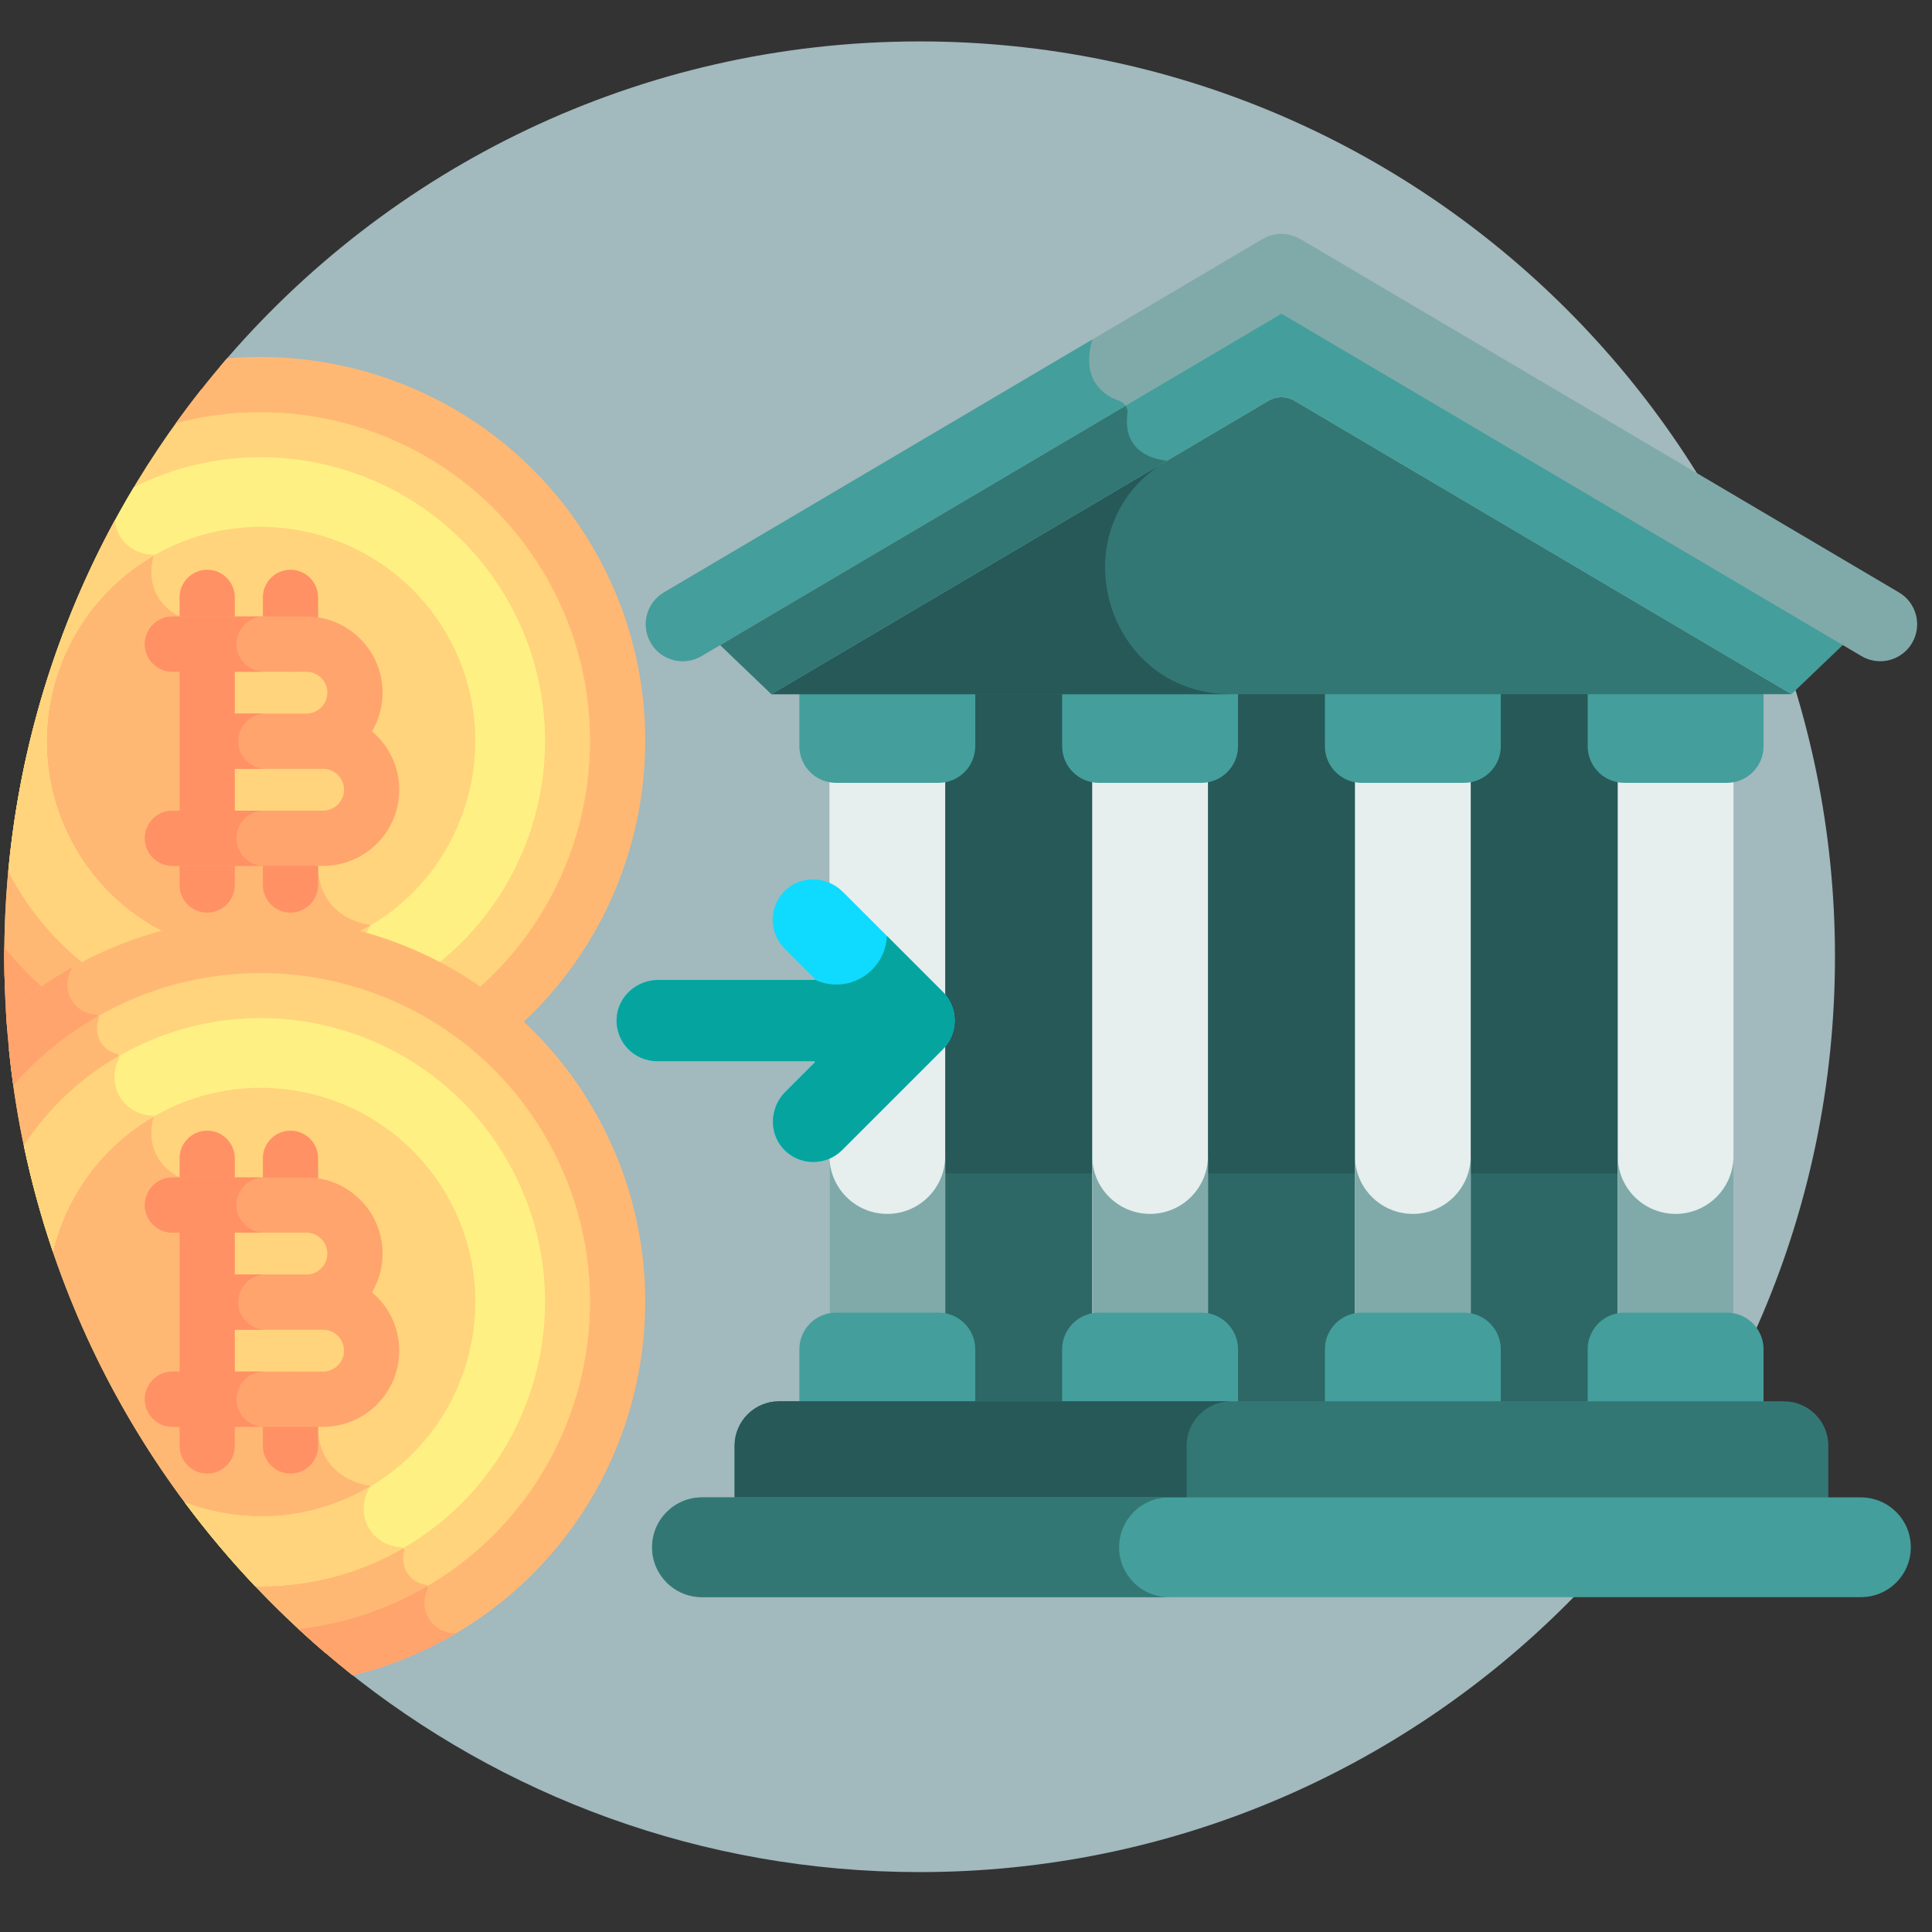 <svg width="101" height="101" viewBox="0 0 101 101" fill="none" xmlns="http://www.w3.org/2000/svg">
<rect x="0" y="0" width="101" height="101" fill="#333333" stroke="none"/>
<g clip-path="url(#clip0_317_1128)">
<path d="M48.077 2.165C33.411 2.165 20.29 8.764 11.512 19.152L18.015 87.244C26.231 93.887 36.688 97.868 48.077 97.868C74.504 97.868 95.928 76.444 95.928 50.016C95.928 23.589 74.504 2.165 48.077 2.165Z" fill="#A2B9BD"/>
<path d="M46.387 35.902H87.596V73.942H46.387V35.902Z" fill="#265958"/>
<path d="M46.387 61.345H87.596V73.943H46.387V61.345Z" fill="#2D6866"/>
<path d="M84.57 40.339H90.622V69.397H84.57V40.339Z" fill="#E6EEEE"/>
<path d="M70.833 40.339H76.886V69.397H70.833V40.339Z" fill="#E6EEEE"/>
<path d="M57.097 40.339H63.15V69.397H57.097V40.339Z" fill="#E6EEEE"/>
<path d="M43.361 40.339H49.413V69.397H43.361V40.339Z" fill="#E6EEEE"/>
<path d="M87.596 63.459C85.924 63.459 84.57 62.104 84.57 60.433V69.397H90.623V60.433C90.623 62.104 89.268 63.459 87.596 63.459Z" fill="#80AAA9"/>
<path d="M73.86 63.459C72.188 63.459 70.833 62.104 70.833 60.433V69.397H76.886V60.433C76.886 62.104 75.531 63.459 73.86 63.459Z" fill="#80AAA9"/>
<path d="M60.123 63.459C58.452 63.459 57.097 62.104 57.097 60.433V69.397H63.15V60.433C63.15 62.104 61.795 63.459 60.123 63.459Z" fill="#80AAA9"/>
<path d="M46.387 63.459C44.715 63.459 43.361 62.104 43.361 60.433V69.397H49.413V60.433C49.413 62.104 48.058 63.459 46.387 63.459Z" fill="#80AAA9"/>
<path d="M90.276 68.622H84.916C83.857 68.622 82.999 69.48 82.999 70.539V73.643H92.194V70.539C92.194 69.48 91.335 68.622 90.276 68.622Z" fill="#449E9C"/>
<path d="M76.54 68.622H71.18C70.121 68.622 69.262 69.48 69.262 70.539V73.643H78.458V70.539C78.458 69.48 77.599 68.622 76.54 68.622Z" fill="#449E9C"/>
<path d="M62.804 68.622H57.443C56.384 68.622 55.526 69.48 55.526 70.539V73.643H64.721V70.539C64.721 69.48 63.863 68.622 62.804 68.622Z" fill="#449E9C"/>
<path d="M49.067 68.622H43.707C42.648 68.622 41.789 69.48 41.789 70.539V73.643H50.985V70.539C50.985 69.48 50.126 68.622 49.067 68.622Z" fill="#449E9C"/>
<path d="M90.276 40.925H84.916C83.857 40.925 82.999 40.066 82.999 39.008V35.902H92.194V39.008C92.194 40.066 91.335 40.925 90.276 40.925Z" fill="#449E9C"/>
<path d="M76.54 40.925H71.18C70.121 40.925 69.262 40.066 69.262 39.008V35.902H78.458V39.008C78.458 40.066 77.599 40.925 76.54 40.925Z" fill="#449E9C"/>
<path d="M62.804 40.925H57.443C56.384 40.925 55.526 40.066 55.526 39.008V35.902H64.721V39.008C64.721 40.066 63.863 40.925 62.804 40.925Z" fill="#449E9C"/>
<path d="M49.067 40.925H43.707C42.648 40.925 41.789 40.066 41.789 39.008V35.902H50.985V39.008C50.985 40.066 50.126 40.925 49.067 40.925Z" fill="#449E9C"/>
<path d="M93.262 73.257H40.721C39.446 73.257 38.403 74.301 38.403 75.575V78.473H95.58V75.575C95.58 74.3 94.537 73.257 93.262 73.257Z" fill="#337775"/>
<path d="M64.352 73.257H40.721C39.446 73.257 38.403 74.301 38.403 75.575V78.473H62.034V75.575C62.034 74.301 63.077 73.257 64.352 73.257Z" fill="#265958"/>
<path d="M67.667 20.947C67.25 20.702 66.734 20.702 66.317 20.947L40.328 36.289H93.655L67.667 20.947Z" fill="#337775"/>
<path d="M61.008 24.081L40.329 36.289H64.342C57.665 36.289 55.258 27.476 61.008 24.081Z" fill="#265958"/>
<path d="M66.991 14.929L36.698 32.813L40.328 36.289L66.317 20.948C66.525 20.825 66.758 20.763 66.991 20.763C67.225 20.763 67.458 20.825 67.666 20.948L93.654 36.289L97.284 32.813L66.991 14.929Z" fill="#449E9C"/>
<path d="M97.285 83.495H36.698C35.257 83.495 34.09 82.328 34.09 80.888C34.09 79.447 35.257 78.28 36.698 78.28H97.284C98.725 78.28 99.893 79.447 99.893 80.888C99.893 82.328 98.725 83.495 97.285 83.495Z" fill="#449E9C"/>
<path d="M58.504 80.888C58.504 79.447 59.671 78.28 61.112 78.28H36.698C35.257 78.28 34.09 79.447 34.09 80.888C34.09 82.328 35.257 83.495 36.698 83.495H61.112C59.671 83.495 58.504 82.328 58.504 80.888Z" fill="#337775"/>
<path d="M40.329 36.289L61.008 24.082C61.006 24.082 58.628 23.985 58.939 21.627C58.978 21.331 58.794 21.055 58.513 20.957C58.245 20.864 57.92 20.706 57.634 20.453L36.698 32.813L40.329 36.289Z" fill="#337775"/>
<path d="M99.275 30.972L67.991 12.504C67.987 12.501 67.982 12.498 67.977 12.496C67.913 12.477 67.028 11.898 65.992 12.502L34.708 30.971C33.789 31.514 33.484 32.698 34.027 33.617C34.387 34.227 35.031 34.567 35.691 34.567C36.026 34.567 36.364 34.48 36.672 34.298L66.992 16.4L97.311 34.298C97.619 34.48 97.957 34.567 98.291 34.567C98.952 34.567 99.596 34.227 99.956 33.617C100.498 32.698 100.193 31.514 99.275 30.972Z" fill="#80AAA9"/>
<path d="M58.512 20.956C57.745 20.689 56.489 19.913 57.103 17.75L34.708 30.971C33.789 31.514 33.484 32.698 34.027 33.617C34.387 34.227 35.031 34.566 35.691 34.566C36.026 34.566 36.364 34.48 36.672 34.298L58.841 21.211C58.765 21.096 58.651 21.004 58.512 20.956Z" fill="#449E9C"/>
<path d="M49.288 51.851L44.067 46.63C43.251 45.814 41.957 45.751 41.119 46.486C40.174 47.317 40.167 48.738 41.016 49.587L42.593 51.164C42.597 51.169 42.611 51.182 42.601 51.206C42.591 51.229 42.572 51.229 42.566 51.229H34.424C33.27 51.229 32.31 52.101 32.238 53.212C32.157 54.468 33.157 55.478 34.358 55.478H42.566C42.572 55.478 42.591 55.478 42.601 55.501C42.611 55.525 42.597 55.538 42.593 55.543L41.062 57.074C40.246 57.889 40.184 59.184 40.92 60.022C41.749 60.966 43.17 60.974 44.02 60.124L49.288 54.856C50.117 54.027 50.117 52.68 49.288 51.851Z" fill="#0EDBFF"/>
<path d="M49.288 51.851L46.364 48.927C46.308 50.34 45.148 51.469 43.721 51.469C43.317 51.469 42.936 51.376 42.594 51.214C42.584 51.225 42.572 51.229 42.566 51.229H34.424C33.27 51.229 32.31 52.1 32.238 53.212C32.157 54.468 33.157 55.477 34.358 55.477H42.566C42.572 55.477 42.591 55.477 42.601 55.501C42.611 55.525 42.597 55.538 42.593 55.542L41.062 57.073C40.247 57.889 40.184 59.184 40.92 60.021C41.749 60.965 43.17 60.974 44.02 60.124L49.288 54.856C50.117 54.027 50.117 52.68 49.288 51.851Z" fill="#06A49F"/>
<path d="M10.524 20.357C4.075 28.511 0.225 38.814 0.225 50.016C0.225 50.593 0.239 51.167 0.259 51.739C6.068 57.733 15.41 59.262 22.967 54.899C31.887 49.749 34.943 38.343 29.793 29.423C25.786 22.481 17.989 19.092 10.524 20.357Z" fill="#FFD47C"/>
<path d="M22.353 53.768C22.406 53.662 22.339 53.534 22.221 53.515C21.831 53.453 21.471 53.221 21.258 52.852C21.064 52.516 21.03 52.133 21.132 51.788C21.165 51.673 21.079 51.563 20.96 51.559C20.276 51.536 19.62 51.167 19.262 50.522C18.877 49.831 18.953 48.986 19.39 48.367C19.389 48.367 19.389 48.367 19.388 48.367C16.443 47.859 16.63 45.267 16.63 45.267L16.482 44.101H10.687V32.229H9.387C7.302 31.129 8.04 29.042 8.04 29.042V28.997C7.339 29.005 6.649 28.652 6.271 28.021C6.117 27.764 6.03 27.488 5.999 27.209C2.317 33.989 0.225 41.759 0.225 50.016C0.225 50.594 0.239 51.168 0.259 51.741C5.919 57.58 14.931 59.179 22.379 55.223C22.127 54.756 22.132 54.214 22.353 53.768Z" fill="#FFB874"/>
<path d="M6.995 25.47C3.421 31.439 1.111 38.252 0.435 45.539C0.545 45.752 0.66 45.964 0.781 46.174C4.876 53.266 13.977 55.706 21.069 51.611C28.162 47.516 30.601 38.414 26.506 31.322C22.559 24.487 13.962 21.976 6.995 25.47ZM19.247 48.454C13.895 51.543 7.027 49.703 3.938 44.352C0.848 39 2.688 32.133 8.04 29.043C13.391 25.953 20.259 27.793 23.349 33.145C26.438 38.497 24.598 45.364 19.247 48.454Z" fill="#FFF084"/>
<path d="M19.262 50.523C18.878 49.831 18.952 48.985 19.389 48.367C19.34 48.395 19.295 48.425 19.247 48.453C13.895 51.543 7.027 49.703 3.938 44.351C0.848 39 2.688 32.133 8.04 29.043C8.069 29.025 8.101 29.01 8.131 28.993C7.4 29.034 6.665 28.679 6.271 28.022C6.117 27.765 6.03 27.488 5.999 27.209C2.99 32.749 1.047 38.951 0.435 45.539C0.545 45.752 0.66 45.964 0.781 46.174C4.876 53.266 13.977 55.705 21.069 51.611C21.071 51.61 21.072 51.608 21.074 51.608C21.043 51.581 21.005 51.56 20.96 51.559C20.276 51.536 19.62 51.167 19.262 50.523Z" fill="#FFD47C"/>
<path d="M12.275 32.472V31.23C12.275 30.433 11.628 29.786 10.831 29.786C10.034 29.786 9.387 30.432 9.387 31.23V32.472H12.275Z" fill="#FF9165"/>
<path d="M9.387 45.025V46.266C9.387 47.063 10.034 47.71 10.831 47.71C11.628 47.71 12.275 47.063 12.275 46.266V45.025H9.387Z" fill="#FF9165"/>
<path d="M15.186 35.117C14.389 35.117 13.742 34.471 13.742 33.673V31.23C13.742 30.433 14.389 29.786 15.186 29.786C15.983 29.786 16.63 30.432 16.63 31.23V33.673C16.63 34.471 15.984 35.117 15.186 35.117Z" fill="#FF9165"/>
<path d="M15.186 47.71C14.389 47.71 13.742 47.063 13.742 46.266V43.823C13.742 43.026 14.389 42.379 15.186 42.379C15.983 42.379 16.63 43.026 16.63 43.823V46.266C16.63 47.063 15.984 47.71 15.186 47.71Z" fill="#FF9165"/>
<path d="M11.863 18.737C10.922 19.826 10.03 20.958 9.189 22.128C16.526 20.165 24.569 23.263 28.543 30.145C33.287 38.362 30.462 48.905 22.245 53.649C14.804 57.946 5.452 56.032 0.231 49.527C0.229 49.691 0.225 49.853 0.225 50.016C0.225 51.304 0.277 52.579 0.377 53.841C6.672 59.365 16.044 60.563 23.69 56.149C33.285 50.61 36.583 38.297 31.044 28.702C27.015 21.724 19.405 18.078 11.863 18.737Z" fill="#FFB874"/>
<path d="M22.399 55.262C22.124 54.786 22.126 54.227 22.353 53.768C22.383 53.709 22.372 53.644 22.338 53.593C22.307 53.611 22.277 53.63 22.245 53.648C14.804 57.945 5.452 56.032 0.231 49.527C0.229 49.69 0.225 49.853 0.225 50.016C0.225 51.304 0.277 52.579 0.377 53.84C6.672 59.365 16.044 60.563 23.69 56.148C23.745 56.116 23.801 56.082 23.857 56.049C23.28 56.081 22.707 55.796 22.399 55.262Z" fill="#FFA46D"/>
<path d="M19.445 38.235C19.797 37.641 20 36.949 20 36.211C20 34.015 18.214 32.229 16.019 32.229H9.013C8.216 32.229 7.569 32.876 7.569 33.673C7.569 34.471 8.216 35.117 9.013 35.117H16.019C16.622 35.117 17.113 35.607 17.113 36.211C17.113 36.813 16.622 37.304 16.019 37.304H10.869C10.072 37.304 9.425 37.95 9.425 38.748C9.425 39.546 10.072 40.192 10.869 40.192H16.891C17.494 40.192 17.985 40.682 17.985 41.286C17.985 41.889 17.494 42.379 16.891 42.379H9.013C8.216 42.379 7.569 43.026 7.569 43.823C7.569 44.621 8.216 45.267 9.013 45.267H16.891C19.086 45.267 20.872 43.481 20.872 41.286C20.872 40.062 20.317 38.966 19.445 38.235Z" fill="#FFA46D"/>
<path d="M13.895 37.305H10.868C10.071 37.305 9.425 37.951 9.425 38.748C9.425 39.545 10.071 40.192 10.868 40.192H13.895C13.098 40.192 12.452 39.545 12.452 38.748C12.452 37.951 13.098 37.305 13.895 37.305Z" fill="#FF9165"/>
<path d="M9.013 35.117H13.805C13.007 35.117 12.361 34.471 12.361 33.673C12.361 32.876 13.007 32.229 13.805 32.229H9.013C8.216 32.229 7.569 32.876 7.569 33.673C7.569 34.471 8.216 35.117 9.013 35.117Z" fill="#FF9165"/>
<path d="M12.362 43.823C12.362 43.026 13.008 42.38 13.805 42.38H9.013C8.216 42.38 7.569 43.026 7.569 43.823C7.569 44.621 8.216 45.267 9.013 45.267H13.805C13.008 45.267 12.362 44.621 12.362 43.823Z" fill="#FF9165"/>
<path d="M9.387 34.875H12.275V42.622H9.387V34.875Z" fill="#FF9165"/>
<path d="M4.319 51.921C2.879 52.752 1.593 53.748 0.468 54.868C1.737 67.469 7.896 78.626 17.018 86.417C19.057 86.041 21.069 85.318 22.967 84.222C31.887 79.072 34.943 67.667 29.793 58.747C24.643 49.827 13.238 46.771 4.319 51.921Z" fill="#FFD47C"/>
<path d="M22.353 83.092C22.405 82.986 22.338 82.858 22.221 82.839C21.831 82.775 21.471 82.545 21.258 82.176C21.064 81.84 21.03 81.456 21.131 81.111C21.165 80.997 21.079 80.887 20.96 80.882C20.276 80.86 19.62 80.49 19.261 79.846C18.877 79.154 18.953 78.309 19.39 77.69C19.389 77.69 19.389 77.69 19.388 77.69C16.443 77.183 16.63 74.591 16.63 74.591L16.481 73.425H10.687V61.553H9.387C7.302 60.453 8.039 58.367 8.039 58.367V58.321C7.339 58.328 6.649 57.975 6.271 57.345C5.892 56.713 5.9 55.96 6.222 55.356C6.278 55.252 6.225 55.122 6.11 55.094C5.76 55.009 5.445 54.788 5.252 54.452C5.039 54.083 5.018 53.656 5.159 53.285C5.201 53.175 5.124 53.053 5.005 53.045C4.499 53.014 4.018 52.739 3.742 52.27C2.533 53.026 1.44 53.9 0.468 54.869C1.737 67.469 7.896 78.625 17.016 86.415C18.847 86.079 20.655 85.462 22.379 84.546C22.126 84.079 22.132 83.538 22.353 83.092Z" fill="#FFB874"/>
<path d="M6.217 55.21C4.149 56.404 2.479 58.026 1.249 59.898C1.645 61.785 2.151 63.63 2.762 65.428C3.46 62.554 5.282 59.958 8.04 58.367C13.392 55.277 20.259 57.117 23.349 62.468C26.439 67.82 24.599 74.687 19.247 77.777C16.214 79.528 12.694 79.695 9.651 78.537C10.792 80.07 12.021 81.532 13.332 82.917C15.959 82.977 18.632 82.341 21.069 80.934C28.161 76.84 30.601 67.738 26.506 60.646C22.411 53.553 13.309 51.115 6.217 55.21Z" fill="#FFF084"/>
<path d="M19.261 79.845C18.878 79.154 18.952 78.308 19.388 77.69C19.34 77.718 19.294 77.749 19.246 77.777C16.213 79.528 12.694 79.694 9.651 78.536C10.79 80.07 12.02 81.532 13.332 82.917C15.959 82.976 18.632 82.341 21.069 80.934C21.07 80.933 21.072 80.932 21.073 80.931C21.042 80.904 21.005 80.884 20.96 80.882C20.276 80.859 19.62 80.49 19.261 79.845Z" fill="#FFD47C"/>
<path d="M2.762 65.428C3.46 62.554 5.282 59.958 8.04 58.367C8.07 58.349 8.101 58.334 8.131 58.317C7.4 58.358 6.666 58.003 6.271 57.345C5.892 56.713 5.9 55.96 6.222 55.356C6.249 55.306 6.25 55.249 6.231 55.201C6.227 55.204 6.222 55.206 6.217 55.21C4.149 56.404 2.479 58.026 1.249 59.898C1.645 61.785 2.151 63.63 2.762 65.428Z" fill="#FFD47C"/>
<path d="M12.275 61.795V60.554C12.275 59.756 11.628 59.109 10.831 59.109C10.034 59.109 9.387 59.756 9.387 60.554V61.795H12.275Z" fill="#FF9165"/>
<path d="M9.387 74.349V75.589C9.387 76.386 10.034 77.033 10.831 77.033C11.628 77.033 12.275 76.386 12.275 75.589V74.349H9.387Z" fill="#FF9165"/>
<path d="M15.186 64.44C14.389 64.44 13.742 63.794 13.742 62.997V60.554C13.742 59.756 14.389 59.109 15.186 59.109C15.983 59.109 16.63 59.756 16.63 60.554V62.997C16.63 63.794 15.984 64.44 15.186 64.44Z" fill="#FF9165"/>
<path d="M15.186 77.033C14.389 77.033 13.742 76.387 13.742 75.59V73.147C13.742 72.35 14.389 71.703 15.186 71.703C15.983 71.703 16.63 72.35 16.63 73.147V75.59C16.63 76.387 15.984 77.033 15.186 77.033Z" fill="#FF9165"/>
<path d="M3.597 50.671C2.407 51.358 1.313 52.149 0.321 53.027C0.399 54.277 0.524 55.515 0.697 56.738C1.907 55.353 3.361 54.142 5.04 53.172C13.256 48.428 23.799 51.253 28.543 59.469C33.287 67.685 30.461 78.228 22.245 82.971C20.14 84.188 17.881 84.905 15.607 85.163C16.519 86.006 17.462 86.814 18.438 87.585C20.237 87.143 22.005 86.444 23.689 85.472C33.283 79.933 36.583 67.62 31.044 58.026C25.504 48.431 13.191 45.131 3.597 50.671Z" fill="#FFB874"/>
<path d="M0.697 56.737C1.907 55.353 3.361 54.141 5.04 53.172C5.072 53.153 5.103 53.136 5.134 53.119C5.105 53.078 5.061 53.048 5.005 53.045C4.495 53.013 4.01 52.734 3.734 52.258C3.413 51.702 3.47 51.033 3.823 50.544C3.747 50.586 3.672 50.627 3.597 50.671C2.407 51.358 1.313 52.15 0.321 53.027C0.399 54.278 0.525 55.515 0.697 56.737Z" fill="#FFA46D"/>
<path d="M22.399 84.585C22.124 84.109 22.126 83.549 22.353 83.092C22.383 83.031 22.372 82.967 22.338 82.917C22.308 82.934 22.277 82.954 22.246 82.971C20.141 84.187 17.882 84.904 15.608 85.162C16.52 86.005 17.463 86.814 18.439 87.585C20.238 87.143 22.006 86.444 23.69 85.472C23.746 85.439 23.801 85.406 23.857 85.373C23.28 85.405 22.707 85.12 22.399 84.585Z" fill="#FFA46D"/>
<path d="M19.445 67.559C19.797 66.965 20 66.273 20 65.534C20 63.339 18.214 61.553 16.018 61.553H9.013C8.216 61.553 7.569 62.2 7.569 62.997C7.569 63.794 8.216 64.441 9.013 64.441H16.018C16.622 64.441 17.112 64.931 17.112 65.534C17.112 66.137 16.622 66.628 16.018 66.628H10.868C10.071 66.628 9.425 67.274 9.425 68.071C9.425 68.869 10.071 69.516 10.868 69.516H16.89C17.494 69.516 17.984 70.006 17.984 70.61C17.984 71.212 17.494 71.703 16.89 71.703H9.013C8.216 71.703 7.569 72.35 7.569 73.147C7.569 73.944 8.216 74.591 9.013 74.591H16.89C19.086 74.591 20.872 72.805 20.872 70.61C20.872 69.386 20.317 68.29 19.445 67.559Z" fill="#FFA46D"/>
<path d="M13.895 66.627H10.868C10.071 66.627 9.425 67.274 9.425 68.071C9.425 68.868 10.071 69.515 10.868 69.515H13.895C13.098 69.515 12.452 68.868 12.452 68.071C12.451 67.274 13.098 66.627 13.895 66.627Z" fill="#FF9165"/>
<path d="M9.013 64.441H13.805C13.007 64.441 12.361 63.794 12.361 62.997C12.361 62.2 13.007 61.553 13.805 61.553H9.013C8.216 61.553 7.569 62.2 7.569 62.997C7.569 63.794 8.216 64.441 9.013 64.441Z" fill="#FF9165"/>
<path d="M12.362 73.147C12.362 72.35 13.008 71.703 13.805 71.703H9.013C8.216 71.703 7.569 72.35 7.569 73.147C7.569 73.944 8.216 74.59 9.013 74.59H13.805C13.008 74.59 12.362 73.944 12.362 73.147Z" fill="#FF9165"/>
<path d="M9.387 64.198H12.275V71.945H9.387V64.198Z" fill="#FF9165"/>
</g>
<defs>
<clipPath id="clip0_317_1128">
<rect width="100" height="100" fill="white" transform="translate(0.225 0.016)"/>
</clipPath>
</defs>
</svg>
